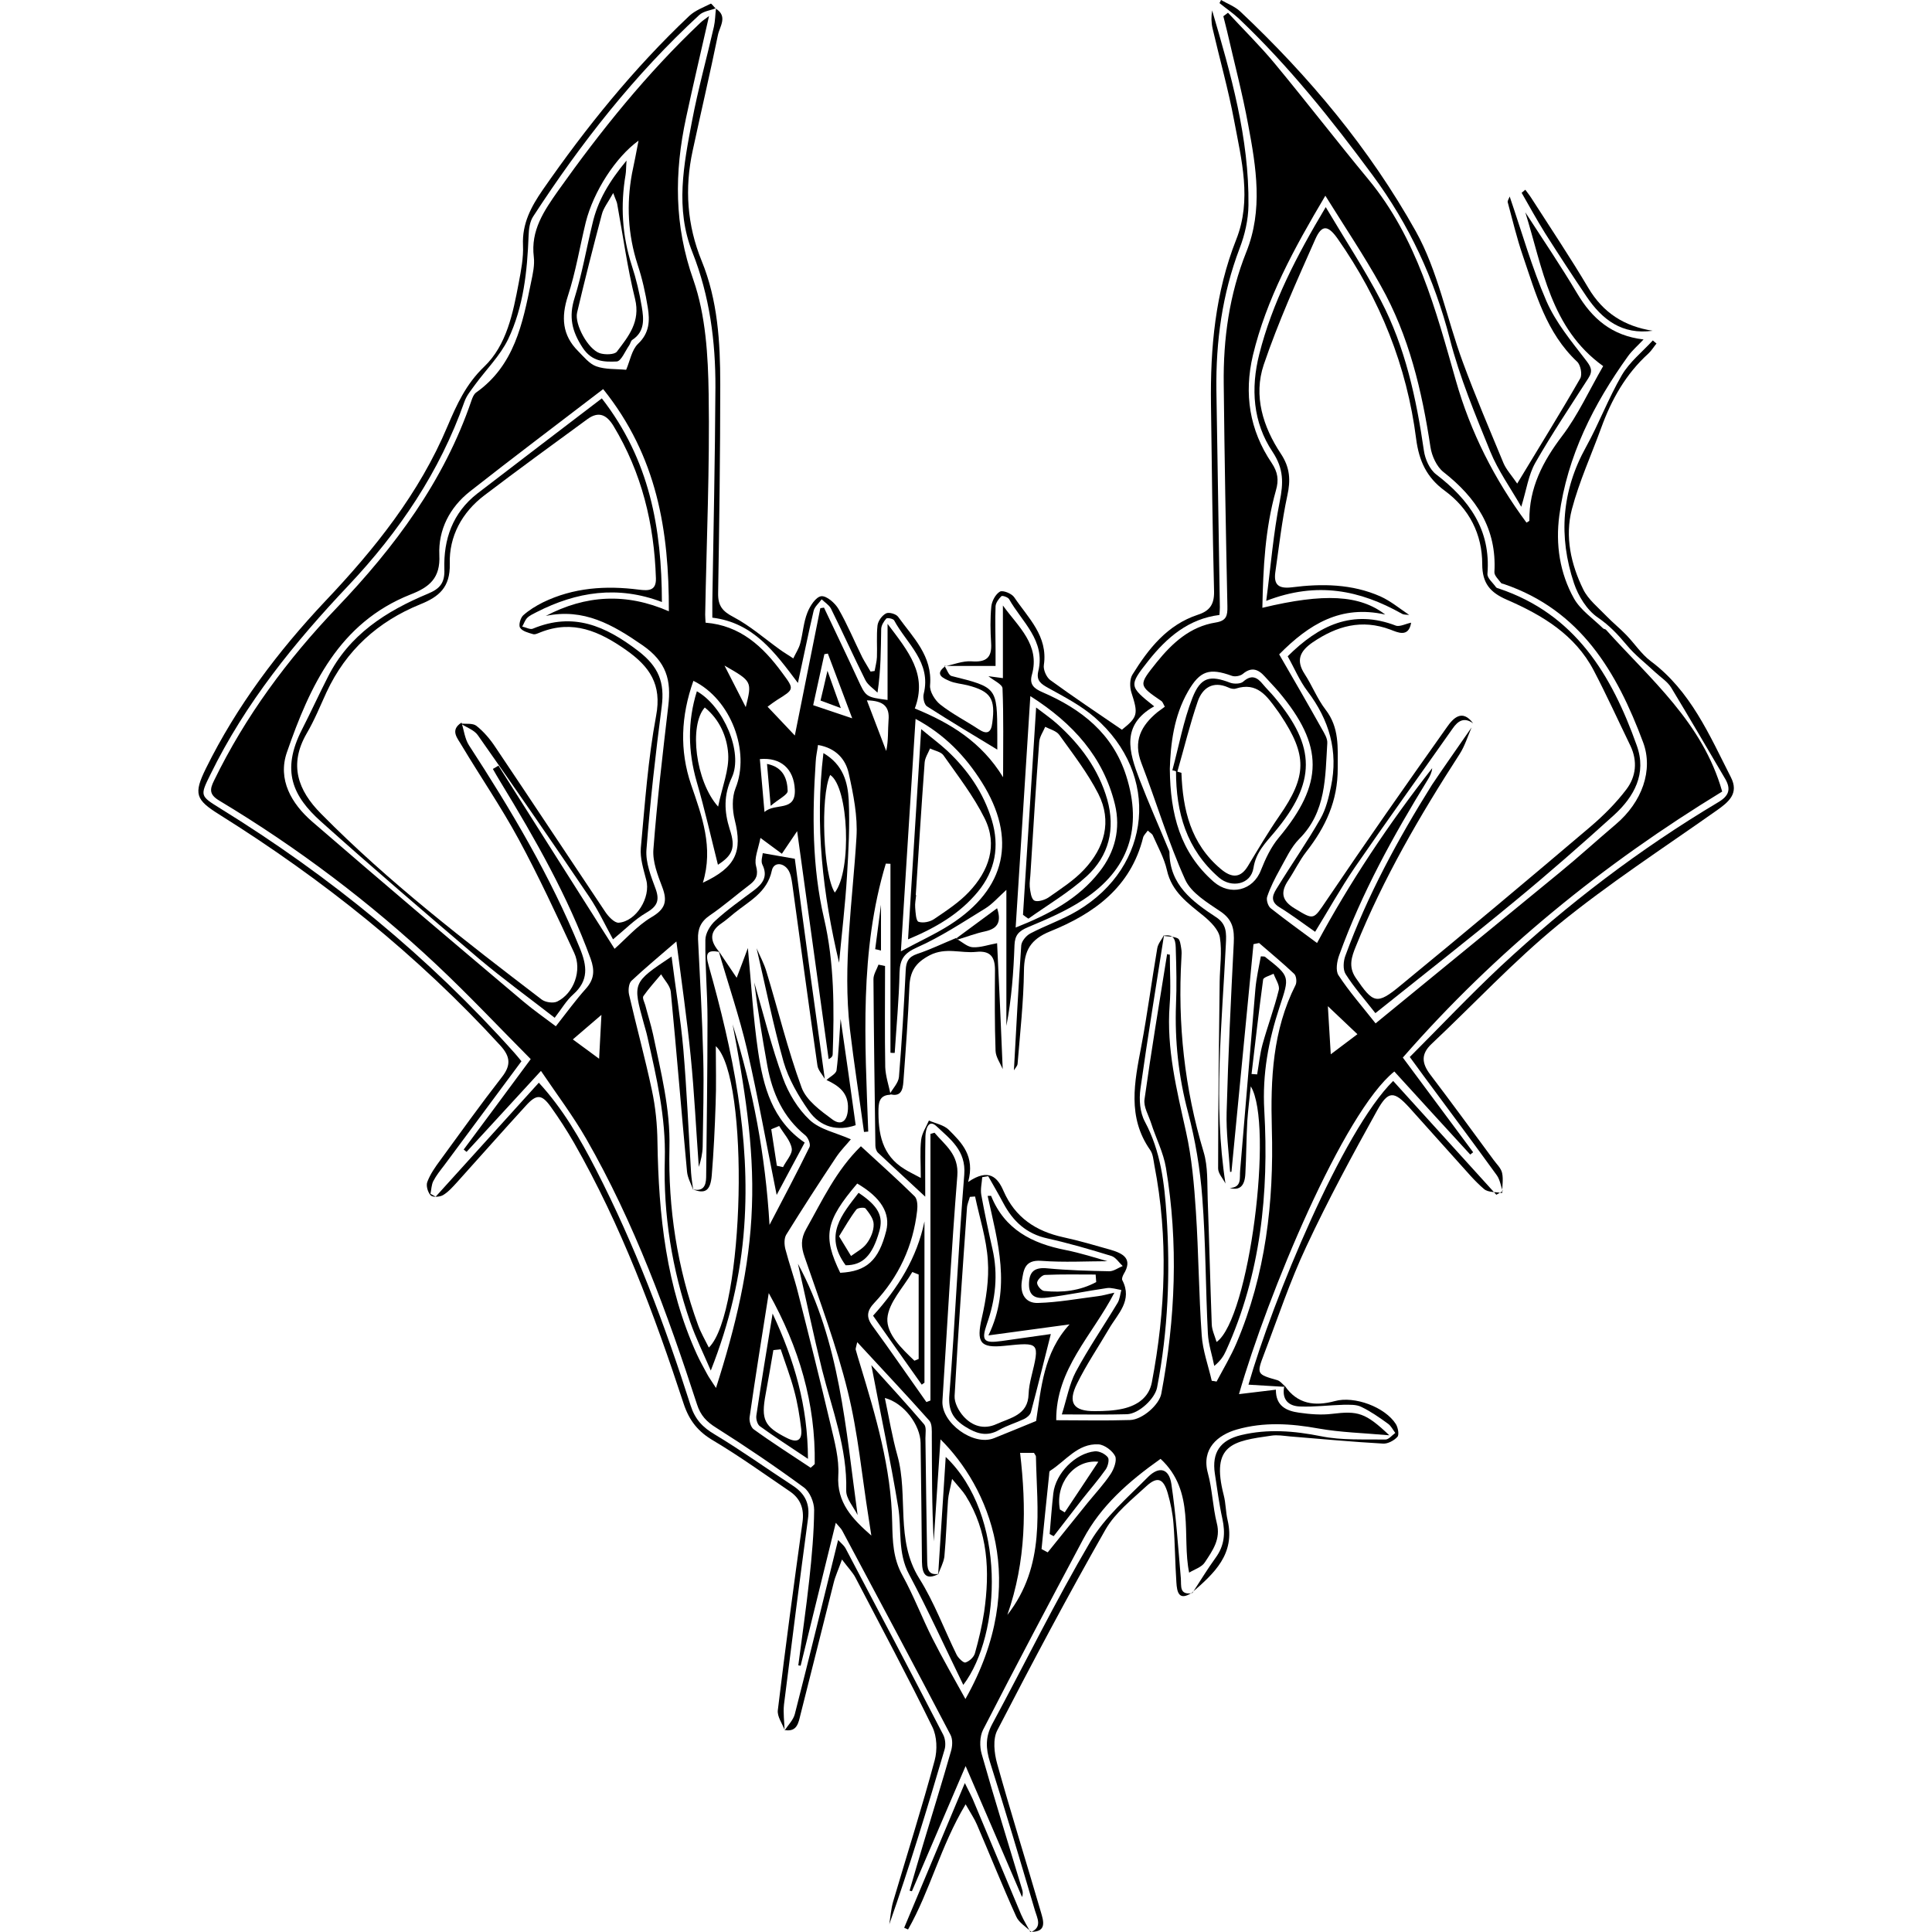 <?xml version="1.0" encoding="utf-8"?>
<!-- Generator: Adobe Illustrator 21.0.0, SVG Export Plug-In . SVG Version: 6.00 Build 0)  -->
<svg version="1.1" id="Layer_2" xmlns="http://www.w3.org/2000/svg" xmlns:xlink="http://www.w3.org/1999/xlink" x="0px" y="0px"
	 viewBox="0 0 1000 1000" style="enable-background:new 0 0 1000 1000;" xml:space="preserve">
<path d="M605.5,494.1c0,8.7,0.6,17.5-0.1,26.2c-1.7,22.5,3.7,43.9,8.5,65.6c3,13.5,4.2,27.5,5.1,41.3c1.4,21.3,1.5,42.7,3,63.9
	c0.5,7.9,3.4,15.7,5.2,23.6c0.8,0.1,1.7,0.2,2.5,0.4c3.5-6.6,7.4-13.1,10.3-19.9c15.1-35.5,19.4-72.9,18.3-111
	c-0.7-25.8,0.4-50.9,12.3-74.4c0.7-1.5,0.4-4.6-0.7-5.7c-5.9-5.6-12.1-10.7-18.2-16c-1,0.2-1.9,0.4-2.9,0.6
	c-3.8,39.3-7.6,78.6-11.4,117.8c-0.2,0-0.5,0.1-0.7,0.1c-0.7-10.3-2.1-20.6-1.8-30.9c0.8-29.3,2.2-58.5,3.7-87.7
	c0.3-6.7-0.4-11.8-6.7-16.1c-6.9-4.7-15.4-9.7-18.5-16.7c-8.8-19.5-14.9-40.2-22.6-60.2c-4.4-11.4-0.2-19.4,8.3-26.4
	c1.3-1,2.6-1.9,3.8-2.8c-0.9-1.6-1.1-2.5-1.7-2.9c-12.1-8.3-12-8.2-2.5-20.1c8.1-10,17.3-18.5,30.6-20.6c5.5-0.9,6.1-3.5,6-8.4
	c-0.8-38.3-1.5-76.6-1.9-115c-0.3-23.5,2.9-46.4,11.7-68.4c8.7-21.7,5.1-43.8,1-65.6c-3-16.4-7.3-32.6-11-48.8
	c-0.6-2.5-1.3-5.1-1.9-7.6c0.8-0.6,1.6-1.2,2.4-1.8c8.1,8.8,16.7,17.2,24.3,26.4c16.4,19.8,32.1,40.2,48.5,60
	c25,30.3,34.7,67.2,45.1,103.8c7.6,26.8,20,51.3,36.6,73.7c0.8-0.5,1.5-0.8,1.5-1c-0.2-16.9,6.9-30.6,17-43.9
	c8.2-10.8,13.9-23.5,21.2-36.1c-27.3-19.6-31.3-50.8-40.3-79.6c9,13.9,18.3,27.6,26.8,41.9c7.7,13,17.9,22,34.4,23.9
	c-3,3.2-5.9,5.7-8,8.6c-17.9,24.9-31.5,51.8-35.6,82.5c-2,14.9,0.2,29.8,7.6,43c3.4,6,9.9,10.4,15,15.4c0.4,0.4,1.1,0.4,1.5,0.7
	c23,25.6,50.1,48.1,60.2,83.8c-61.3,37.4-117,82.4-165.3,137.7c12.2,16.4,24.3,32.7,36.4,49c-0.5,0.4-1,0.8-1.5,1.2
	c-13.1-14.3-26.3-28.7-39.3-43c-26.3,21.1-65.6,115.4-80.4,167c6.5-0.8,12.5-1.5,19.1-2.3c-0.1,8.5,5.5,11,12,11.9
	c5.6,0.8,11.5,1.3,17.1,0.6c13.3-1.6,17.2-0.7,29.6,11.1c-13.7-1.2-25.3-1.5-36.6-3.5c-14.3-2.6-28.3-3.5-42.3,0.5
	c-9.8,2.8-18.5,9.9-15,22.6c2.3,8.4,2.5,17.4,4.6,25.8c2.2,8.4-2.2,14.3-6.2,20.4c-1.6,2.5-5.4,3.6-8.1,5.3
	c-3.9-18.7,3.4-42.1-14.8-58.9c-16.8,11.9-30.9,24.4-40,41.5c-17.5,32.8-34.9,65.7-51.9,98.8c-1.7,3.4-1.8,8.6-0.7,12.4
	c6.6,23.4,13.9,46.7,20.9,70c0.4,1.2,0.6,2.5,0,4.1c-9.4-22-18.9-43.9-29.2-67.8c-9.8,22.9-18.8,43.9-27.8,64.8
	c-0.4-0.1-0.8-0.2-1.2-0.3c2.4-8.3,4.8-16.6,7.3-24.9c4.7-15.7,9.6-31.4,14.1-47.2c0.8-2.6,1-6.2-0.2-8.5
	c-18.5-35.4-37.3-70.6-56.1-105.8c-0.6-1.1-1.6-2-3.3-4c-6.3,25.4-12.2,49.7-18.2,74c-0.4-0.1-0.8-0.2-1.2-0.2
	c1.9-14.8,4.1-29.7,5.7-44.5c1.3-12,2.4-24,2.5-36c0-3.9-2.2-9.3-5.3-11.6c-14.7-10.8-29.9-21.1-45.4-30.9c-5-3.1-8.1-6.4-9.9-12
	c-15.4-47.4-32.5-94.2-57.4-137.6c-6.8-11.8-15-22.7-23.4-35.1c-13.7,14.9-26.1,28.4-38.5,41.9c-0.5-0.4-1-0.8-1.5-1.2
	c11.3-15.2,22.6-30.4,34.7-46.8c-16.3-16.4-32-33.1-48.7-48.8c-34.4-32.3-72-60.7-112.5-85c-5.2-3.1-5-5.8-2.7-10.4
	c16.2-33.3,38-62.7,63.5-89.4c30-31.4,55.5-65.6,69.7-107.2c0.5-1.5,1.2-3.3,2.4-4.2c19.8-14,24.1-35.6,28.5-57.2
	c0.9-4.3,1.9-8.8,1.4-13c-1.7-13.8,5.3-23.9,12.6-34.3c22.1-31.1,45.9-60.7,73.7-87c1.1-1.1,2.5-1.9,4.4-3.4
	c-4.1,18.1-8.2,35.4-11.9,52.7c-6.1,28.3-6.2,55.7,3.8,83.9c6.4,18.4,7.6,39.2,7.9,59c0.6,38-1.1,76.1-1.8,114.2
	c0,1.1,0.1,2.1,0.2,4.2c17.9,1.4,29.7,12.3,39.7,26c6.3,8.5,6.3,8.4-2.7,14c-1.6,1-3,2.1-4.9,3.5c4.6,4.8,8.8,9.3,14.1,14.9
	c4.6-22.8,8.9-44.3,13.2-65.9c0.6-0.1,1.2-0.2,1.9-0.3c5.8,12.3,11.7,24.5,17.4,36.9c4.3,9.3,4.1,9.4,15.5,10.9
	c0-12.4,0-24.8,0-39.4c10.7,14.2,20.8,26.1,14.1,43.8c18.5,7.6,34.5,17.3,45.7,35.6c0-16.5,0.3-31.3-0.3-46
	c-0.1-2.1-4.6-4.1-7.3-6.3c2.2,0.3,4.5,0.6,7.5,1c0-12.8,0-25.2,0-37.6c7.9,11,19.4,20.3,15,35.9c-1.4,5,1.1,7.1,5.5,9
	c20.1,8.7,36.3,21.3,43.3,43.2c8.6,27,1.4,48.7-22.2,64.2c-8.8,5.8-18.8,10.1-28.6,14.2c-4.8,2-6.8,4.1-7,9.3
	c-0.5,13.9-1.5,27.8-4.2,41.8c0-23.2,0-46.4,0-70.4c-4.2,3.8-7.2,7.3-10.9,9.6c-11.6,7.1-23,14.7-35.4,20.2c-6.7,3-8.8,6.1-9,13
	c-0.3,13.9-1.6,27.7-2.5,41.6c-0.7,0-1.5,0-2.2-0.1c0-32.6,0-65.2,0-97.8c-0.8,0-1.6-0.1-2.4-0.1c-13.7,45.4-10.8,92.1-9.1,138.7
	c-0.7,0.1-1.5,0.1-2.2,0.2c-2.4-17.8-5.2-35.5-7.3-53.3c-3.8-33.2,1.4-66.1,3.4-99.2c0.7-10.9-1.6-22.3-4-33.1
	c-1.6-7.3-6.6-13.1-15.9-14.7c-0.4,3.1-1.1,5.9-1.2,8.8c-1.8,27.1-1.9,54.2,4.3,80.9c5.4,23.2,5.3,46.7,4.5,70.3
	c0,0.9-0.4,1.8-2.1,2.6c-5.4-38.8-10.7-77.6-16.3-118c-3,4.5-5.3,7.9-7.9,11.7c-3.4-2.5-6.2-4.6-11.1-8.2
	c-1.1,5.7-3.3,10.5-2.3,14.4c1.3,4.7,0.2,7.1-3.1,9.7c-7,5.3-13.6,11.1-20.8,16c-4.7,3.2-6.3,7-6.1,12.3c1,20.5,2.2,41,2.7,61.5
	c0.4,15.3-0.1,30.7-0.3,46c-0.1,3.5-0.9,7-2,10.4c-1.4-19.1-2.3-38.3-4.2-57.3c-1.9-19.2-4.7-38.4-7.4-59.4
	c-9,7.8-16.4,13.9-23.3,20.4c-1.4,1.4-1.7,4.9-1.2,7.1c3.8,16.5,8.3,32.9,11.8,49.4c1.9,8.8,2.8,18,2.9,27
	c0.6,37.8,4.5,74.9,20.4,109.8c1.6,3.5,3.5,6.8,5.3,10.2c1,1.9,2.3,3.6,4.6,7.2c10.1-31.6,17.5-62,18.6-93.8
	c1.2-31.9-4.1-63.2-10-94.4c10.5,33.5,17,67.8,19.1,103.8c7.3-14,14.2-27,20.7-40.3c0.7-1.4-0.7-4.8-2.1-6
	c-11.5-9.3-17.1-21.8-19.7-35.9c-2.6-14.4-5-28.9-6.8-43.3c4.8,16.5,8.9,33.2,14.8,49.4c2.9,8,7.8,16.1,13.9,21.8
	c5.3,5,13.7,6.6,21.3,10c-1.9,2.4-5.2,5.6-7.7,9.4c-8.8,13.2-17.4,26.5-25.7,39.9c-1.2,1.9-1.1,5.1-0.5,7.5c2,7.7,4.7,15.1,6.6,22.8
	c5.8,22.8,11.5,45.6,16.9,68.5c2,8.5,4.4,17.3,3.9,25.8c-0.9,14.2,7.3,22.6,17.1,31.2c-0.5-3-0.9-6-1.4-9.1
	c-3.5-21.9-5.5-44.1-10.8-65.5c-5.8-23.6-14.4-46.5-22.3-69.5c-1.9-5.4-2.1-9.5,0.8-14.6c8.3-14.7,15.4-30.2,28.3-42.8
	c9.5,8.8,18.9,17.1,27.8,25.9c1.5,1.5,1.6,5,1.3,7.5c-2.1,18.3-9.5,34.2-22.1,47.6c-3.9,4.1-4.4,7.4-1,12
	c9.5,13,18.6,26.3,27.9,39.4c0.7-0.3,1.4-0.5,2.1-0.8c0-46,0-92,0-138c0.7-0.2,1.4-0.4,2.1-0.6c5.5,6.5,12.7,11.2,11.8,22.4
	c-3.1,38.8-5.2,77.6-7.7,116.4c-0.7,11.3,16,23.6,26.7,19.3c7.1-2.8,14.1-5.8,21.8-8.9c2.6-16.9,3.8-35.3,17.3-50
	c-13.4,1.8-26.8,3.6-42,5.7c12-24.7,4.8-48.4-0.4-72.2c1,0,1.8-0.1,1.8,0c7,17.4,21.2,24.6,38.5,28c8,1.6,15.7,4.1,21.7,5.8
	c-10.4,0-22.4,0.7-34.3-0.2c-8.7-0.6-9.1,4.9-10,10.5c-1,6.6,1.9,11.6,8.5,11.3c10.3-0.3,20.6-2.2,30.9-3.5c2.6-0.3,5.1-1.1,8.5-1.8
	c-11.4,22.1-30.3,39.5-30.1,66c12.6,0,25.4,0.3,38.2-0.1c6.5-0.2,15.2-8,16.2-13.7c7.3-38.8,8.9-77.8,2.4-116.8
	c-1.3-7.9-5.2-15.4-7.7-23.2c-1.3-4.1-4-8.4-3.4-12.3c3.5-25.1,7.7-50.2,11.7-75.2C604.7,494.1,605.1,494.1,605.5,494.1z M686,101.3
	c-16.4,27.6-30.5,53.5-37.5,82.6c-4.7,19.9-1.8,38.7,9.7,55.7c3.2,4.8,3.8,8.8,2.2,14.3c-5.6,19.8-6.6,40.1-7,60.7
	c32-7.7,50.4-6.7,63.6,3.5c-23-5.2-39.5,5-54.9,20.6c7.5,13,14.9,25.7,22.1,38.6c1.3,2.3,3,5,2.8,7.4c-1.1,17.5-0.5,35.5-14.5,49.5
	c-4.3,4.3-7,10.4-10.1,15.9c-2.5,4.5-4.9,9.2-6.5,14c-0.6,1.6,0.4,4.9,1.8,6c7.7,6.1,15.8,11.9,24,18c16.9-31.4,37.1-61.7,59.6-90.5
	c-0.2,2.3-1.2,4.2-2.3,6c-17.8,28.9-34.2,58.6-45.8,90.7c-1.2,3.2-2,8.1-0.4,10.5c5.5,8.4,12.1,15.9,19.2,24.9
	c32.1-26.3,63.7-52.1,95.2-78c9.9-8.1,19.3-16.7,29.1-25c13.7-11.6,19.5-28.1,14.2-42.4c-13.6-36.5-32.4-68.5-72.1-82
	c-0.5-0.2-1.2-0.2-1.5-0.6c-1.3-1.8-3.5-3.8-3.4-5.6c1.3-22.5-9.4-38.5-26.4-51.8c-3.5-2.8-6-8.3-6.7-12.9
	c-4.4-29.1-11.1-57.6-25.7-83.5C706.1,132.4,696.2,117.7,686,101.3z M312.2,201.4c-23.6,18.1-46.5,35.3-69,53
	c-10.4,8.2-16.4,19.8-15.8,32.9c0.6,11.9-5.1,16.6-14.9,20.4c-37.1,14.7-52.1,47.4-64,81.7c-4.9,14.1,2.4,26.6,13,35.8
	c36.2,31.3,72.7,62.2,109.3,93.1c5.3,4.5,11.1,8.5,16.9,12.9c5.6-7.1,10.2-13.5,15.5-19.4c4.4-4.9,4.7-9.5,2.5-15.6
	c-11.8-32.3-28.7-62-46.5-91.2c-1.4-2.3-2.8-4.7-4.1-7c1-0.6,2-1.1,2.9-1.7c20.1,31.8,40.3,63.6,60.1,94.8
	c5.5-4.8,11.5-11.8,19-16.3c7.2-4.2,8.5-8.2,5.7-15.6c-2.4-6.3-5.1-13.2-4.6-19.6c1.9-24.8,4.8-49.5,7.7-74.2
	c1.6-13.3-0.9-22.8-13.3-31.4c-15.6-10.8-30.5-19.3-50.1-15.2c20.6-10.8,41.5-12.1,63.7-2.4C346.3,274.8,340.2,236.3,312.2,201.4z
	 M443.7,694.7c-0.6,2.7-0.9,3.3-0.8,3.8c0.7,2.6,1.5,5.2,2.3,7.8c8.1,26.7,16.1,53.5,16.6,81.8c0.2,9.5,0.4,18.5,5.3,27.3
	c5.8,10.5,10.1,21.9,15.5,32.6c5.3,10.5,11.2,20.7,17.1,31.4c34.2-60.6,11.6-110.2-12.9-134.4c-1.2,17.9-2.4,35.4-3.5,52.8
	c-1-18.2-0.9-36.5-1-54.7c0-2.6,0.2-6.1-1.3-7.8C469,721.8,456.7,708.8,443.7,694.7z M605.5,397.9c0.2,23.7,5.4,43.3,22.7,58.5
	c8.5,7.4,20.4,4.7,24.5-6.1c2.3-5.8,5.1-11.8,9.1-16.6c23.4-28,23.6-47.7,0-75.7c-2.3-2.7-4.8-5.2-7.2-7.9c-3.4-3.8-6.9-5-11.3-1.3
	c-1.3,1.1-4.1,1.6-5.7,1c-11.6-4.2-16.5-2.7-22.7,8.1C607.5,370.8,605.9,385.2,605.5,397.9z M466.3,492.4c9.8-5.3,18-9,25.5-13.8
	c29-18.6,34.7-44.6,16.4-73.7c-8.5-13.5-19.2-24.7-34.3-32.8C471.3,412.3,468.9,451.2,466.3,492.4z M533.3,360.3
	c-2.6,40.7-5,79.6-7.6,119.8c17.4-6.9,32.4-14.8,43.4-28.9c8.1-10.3,11-22.3,8-34.8C571.1,391.9,555.6,374.5,533.3,360.3z
	 M330.5,72.8c-11.8,8.5-23.3,26.3-27.3,42.2c-3.1,12.7-5.2,25.8-9.3,38.3c-3.5,10.9-2.9,20.2,5.3,28.4c2.9,2.9,5.8,6.6,9.4,7.9
	c4.7,1.7,10.2,1.3,15.5,1.8c2-4.7,2.9-10.3,6.1-13.4c6-5.6,6.2-12.1,5.1-18.8c-1.2-7.5-2.9-15.1-5.3-22.3c-5-15.5-5.8-31.1-2.9-47
	C328.3,84.2,329.4,78.7,330.5,72.8z M358.9,352.4c-6.5,18.3-7.2,36-1.2,53.7c5.6,16.3,11.7,32.5,6.1,50.8
	c17.1-8,20.6-16.1,16.5-32.5c-1.3-5.2-1.5-11.6,0.4-16.4C388.4,389,378.4,361.9,358.9,352.4z M419.6,759.7c0.7-0.6,1.4-1.2,2.1-1.9
	c0.5-31.4-8.1-60.4-23.8-88.5c-3.5,22.2-6.9,43.1-9.9,64.2c-0.3,2,0.6,5.2,2.1,6.3C399.6,746.7,409.7,753.1,419.6,759.7z
	 M521.4,835.9c20-25.7,15.3-54.2,14.8-82c0-0.5-0.5-0.9-1-1.9c-2,0-4.3,0-7.2,0C531.3,780.3,531.2,807.9,521.4,835.9z M539.1,801.8
	c1.1,0.6,2.1,1.1,3.2,1.7c6.9-8.6,13.8-17.1,20.7-25.7c4-4.9,8.4-9.6,11.9-14.9c1.7-2.6,3.3-7,2.3-9.2c-1.4-2.8-5.5-5.9-8.6-6.1
	c-10.8-0.6-17,8.6-25.1,13.7c-0.5,0.3-0.4,1.5-0.5,2.3C541.6,776.4,540.4,789.1,539.1,801.8z M443.7,612.6
	c-16.5,19.4-18,27.3-8.8,46.2c13.7-0.7,19.9-6.4,23.8-21.7C461,628,456,619.8,443.7,612.6z M441.1,371.8c-4.7-12.4-8.6-23-12.6-33.5
	c-0.6,0.1-1.2,0.2-1.8,0.3c-1.9,8.8-3.9,17.5-5.8,26.4C427.7,367.3,433.5,369.2,441.1,371.8z M393.3,392.9c0.8,9,1.5,17.3,2.4,27.4
	c5.5-5,16.2,0.2,15.7-11.6C410.9,397.9,404.1,391.9,393.3,392.9z M296.5,538c4.1,3,8.1,6,13.6,10c0.5-8.8,0.8-15.9,1.2-22.7
	C306.3,529.6,301.6,533.6,296.5,538z M688.8,545.7c5.3-4,9.2-6.9,13.8-10.4c-5.1-4.8-9.4-8.9-15.3-14.5
	C687.9,530.3,688.3,537.3,688.8,545.7z M448.7,362.5c3.6,9.4,6.8,17.8,10,26.2c1.2-5.5,0.8-10.7,1.2-15.8
	C460.6,365.4,457,362.7,448.7,362.5z M375,344.5c3.5,6.8,7,13.6,11,21.5C389.3,352.7,389.3,352.7,375,344.5z"/>
<path d="M370.5,4.3c-2.9,1.1-6.5,1.5-8.6,3.5C328.5,38.6,300.7,74,276,112c-1.8,2.7-2.3,6.6-2.4,10c-0.7,18.4-2.6,36.8-10.6,53.6
	c-4.2,8.6-11.4,15.7-17.1,23.5c-2,2.8-4.4,5.6-5.5,8.8c-12.8,36.3-33.8,67.3-60,95.1c-28,29.6-53.4,60.9-71.4,97.7
	c-5.6,11.3-5.5,11.2,5.1,17.8c56.7,35,107.8,76.8,152.2,126.5c1.1,1.2,2.1,2.5,3.6,4.3c-13.3,18-26.7,35.9-40,53.9
	c-2,2.6-4.1,5.2-5.6,8.1c-1,1.9-1,4.4-1.5,6.6c0.9,0.5,1.8,1,2.7,1.5c17.6-19.5,35.2-38.9,53.4-59c12.6,13.7,21.4,29.1,29.5,44.8
	c20.2,39.3,35.7,80.4,49.1,122.4c2.3,7.1,6.2,11.2,12.5,14.9c13.8,8.3,26.9,17.7,40.4,26.5c6.4,4.2,8.9,9.5,7.8,17.2
	c-4.3,32-8.4,63.9-12.4,96c-0.5,4.5,0.2,9.1,0.3,13.6l0.1-0.2c-1.3-3.5-4-7.1-3.6-10.4c3.9-32.5,8.3-65,12.8-97.5
	c0.9-6.8-1.1-12-6.5-15.7c-13.1-8.9-26-18.2-39.6-26.3c-7.9-4.6-12.5-10.3-15.4-19c-15.3-46.6-32.4-92.5-56.8-135.2
	c-3.7-6.4-7.7-12.6-12-18.6c-4.7-6.6-7.4-6.7-12.9-0.6c-12,13.1-23.8,26.5-35.7,39.7c-2.2,2.4-4.5,5-7.2,6.6c-1.7,1-5.4,1.2-6.4,0.1
	c-1.5-1.6-2.5-5.1-1.7-7c1.5-4,4.1-7.7,6.7-11.2c10.5-14.4,20.9-28.9,31.8-42.9c4.9-6.2,4.5-10.7-0.7-16.4
	c-42.8-46.8-91.8-86-145.5-119.6c-12.3-7.7-13.4-10.7-6.9-23.9c15.9-32.2,37.3-60.6,61.8-86.6c25.6-27,48.6-55.7,63.2-90.4
	c4.8-11.3,9.6-21.9,19-30.9c11.7-11.2,14.9-27.7,17.9-43.4c1.2-6.4,2.5-13,2.2-19.5c-0.5-11.2,4.2-19.9,10.2-28.6
	C303.3,66,328,35.4,356.8,8.2c3-2.8,7.3-4.4,11.1-6.3c0.3-0.2,1.6,1.6,2.4,2.4C370.3,4.4,370.5,4.3,370.5,4.3z"/>
<path d="M461,566.6c-4.7,0.2-6.2,2.5-6.3,7.4c-0.2,12.6,1.7,24,13.6,31.2c1.9,1.2,4,2.2,8.3,4.5c0-8-0.5-14,0.2-19.8
	c0.4-3.4,2.6-6.6,4-9.9c3.5,1.5,7.8,2.3,10.3,4.8c6.7,6.7,13.7,13.6,10,27c10.8-7.4,15.3-2.3,18.3,4.6c6,13.8,16.8,20.9,31,24
	c8.3,1.8,16.4,4.2,24.5,6.5c6.4,1.9,11.6,4.6,6.7,12.6c-0.5,0.9-1.1,2.4-0.7,3.1c5.5,10.6-2.4,17.4-6.9,25.2
	c-5.5,9.4-11.7,18.5-16.5,28.3c-5,10-1.9,14.4,9.2,14.3c4.9,0,9.9-0.2,14.7-1.3c7.3-1.7,13.3-5.8,14.8-13.6
	c7.1-37.4,8.6-74.8,1.3-112.4c-0.5-2.7-0.7-5.8-2.2-7.9c-11.9-17-8.1-35.1-4.6-53.5c3.2-16.9,5.4-33.9,8.3-50.9
	c0.4-2.4,2.3-4.5,3.5-6.8c-4.1,26.5-8.5,52.9-12.2,79.5c-0.8,5.6-0.3,12.3,2.3,17.1c8.2,15.3,10.1,31.8,11.2,48.4
	c2,29.9,0.8,59.7-4.9,89.2c-1.1,5.7-9.4,13.6-15.6,13.8c-10.6,0.3-21.2,0.1-33.7,0.1c2.6-8.3,3.9-15.7,7.2-22
	c6.6-12.3,14.5-23.8,21.7-35.8c1.1-1.9,1.3-4.4,1.9-6.6c-2.5-0.4-5.1-1.3-7.4-1c-10.3,1.5-20.4,3.6-30.7,4.9
	c-4.5,0.6-9.7,0.5-9.7-6.7c0-6.7,2.8-9.1,9.6-8.4c10.6,1,21.3,1.3,32,1.5c2.3,0,4.6-1.8,6.9-2.7c-1.9-1.8-3.6-4.5-5.8-5.2
	c-11-3.4-22-6.6-33.2-9.1c-10.9-2.4-17.8-8.9-22.8-18.3c-2.5-4.7-5.2-9.3-7.8-13.9c-1,0.2-2.1,0.3-3.1,0.5c-0.2,3-1,6.2-0.5,9.1
	c1.7,9.4,3.7,18.8,5.8,28.1c3,13.2,1.6,26.1-2.9,38.8c-3,8.7-1.6,10.1,7.7,8.8c8.9-1.3,17.8-2.5,25.4-3.6
	c-3.4,13.4-6.7,26.9-10.3,40.4c-0.4,1.5-2.1,2.9-3.6,3.6c-4.2,2-8.8,3.3-12.8,5.6c-6.4,3.7-11.7,2-17.5-1.6c-6.4-4-9-8.5-8.3-16.6
	c3-37.9,4.6-76,7.7-113.9c1-12.5-7.3-18.4-14.3-25c-4.2-4-5.7,1.4-5.8,5.1c-0.2,9.8-0.1,19.5-0.1,31.3c-9.1-8.5-16.9-15.6-24.5-22.8
	c-0.8-0.8-1.3-2.4-1.3-3.6c-0.4-28.7-0.8-57.5-1-86.2c0-2.5,1.7-5,2.6-7.5c1.1,0.2,2.3,0.5,3.4,0.7c0,17.5-0.2,34.9,0.1,52.4
	C458.4,557.1,460,561.8,461,566.6z M504.7,619.3c-0.9,0.1-1.8,0.1-2.7,0.2c-0.5,1.9-1.4,3.8-1.5,5.7c-2.3,32.4-4.6,64.8-6.4,97.3
	c-0.2,3.5,2.1,7.8,4.6,10.6c4.5,5,10.5,7,17.1,4c7.2-3.3,16.3-4.6,16.6-15.5c0.1-3,0.7-6,1.4-8.9c4.4-18,4.4-18-13.9-16.1
	c-12.7,1.3-14.6-1.8-11.7-14.5c2.2-9.7,3.8-19.9,3.1-29.7C510.6,641.2,507,630.3,504.7,619.3z M567.4,663.6
	c-0.1-1.3-0.2-2.6-0.3-3.9c-8.8,0-17.5-0.2-26.3,0.2c-1.5,0.1-3.9,2.6-4,4c-0.1,1.5,2.2,4.2,3.7,4.3
	C549.9,669.2,559,668.1,567.4,663.6z"/>
<path d="M634.3,612.6c-1.3-2.6-3.8-5.2-3.8-7.8c0-32.2,0.4-64.4,0.8-96.7c0.1-7.7,1.3-15.5,0.1-22.9c-0.7-4.1-4.9-8.2-8.4-11.1
	c-8.1-6.6-16.5-12.4-19-23.7c-1.4-6.2-4.7-12.1-7.3-18c-0.4-0.9-1.5-1.4-2.6-2.5c-1,1.4-2.1,2.4-2.4,3.5
	c-6.4,25.8-25.4,39.5-48.2,48.7c-10.1,4.1-13.4,9.9-13.5,20.3c-0.2,16.1-2,32.2-3.3,48.2c-0.1,1.2-1.2,2.2-1.9,3.4
	c1.2-21.6,2.3-43.2,3.8-64.7c0.2-2.2,2.6-5.1,4.8-6.2c8-4.2,16.6-7.1,24.3-11.7c38.6-23,43-70.4,9-100c-7.1-6.2-15.8-10.7-24.1-15.3
	c-3.8-2.1-6.3-3.8-5.2-8.6c3.9-16-8.5-25.6-15.1-37.4c-0.6-1-3.5-2-4-1.5c-1.4,1.4-2.9,3.4-3,5.2c-0.3,7.4,0,14.8,0,22.2
	c0,3.2,0,6.4,0,8.7c-9.3,0-18,0-26.6,0l0.2,0.2c4.6-0.9,9.4-2.9,13.9-2.6c7.7,0.6,10.7-1.9,10.2-9.5c-0.4-6.3-0.5-12.6,0.1-18.9
	c0.3-2.8,2.2-6.4,4.5-7.7c1.5-0.8,6.1,1,7.4,3c7.2,10.7,17.5,20,15.3,35c-0.4,2.4,1.3,6.3,3.3,7.8c12.1,8.8,24.5,17.1,37.1,25.7
	c8.3-6.6,8.5-8.2,4.9-19.3c-0.9-2.8-0.9-7,0.6-9.3c8.3-13.4,18-25.7,33.8-30.9c6.2-2,8.5-5.4,8.4-12c-0.8-32.3-1.2-64.6-1.6-96.9
	c-0.4-29.2,2.2-57.9,13.1-85.4c8.1-20.5,2.7-41.1-1.1-61.4c-3-16.1-7.5-31.9-11.2-47.9c-0.7-3-0.7-6.1-0.2-9.2
	c9.7,33,19.2,66.1,18.8,100.9c-0.1,7.5-1.9,15.3-4.6,22.3c-9,23.7-12.3,48.1-12,73.2c0.6,37.5,1.2,75,1.8,112.5c0,1.1-0.1,2.1-0.2,4
	c-16,2-27.2,11.6-36.8,23.7c-10.1,12.8-10.1,13.2,3,23.6c-17.3,9.7-13,23.7-7.6,37.8c4.7,12.2,10,24.1,15,36.2
	c0.2,0.5,0.5,1,0.5,1.5c0.1,16.9,11.8,25.5,24.1,33.6c5.6,3.6,5.4,8.3,5.1,14.1C632.5,530.1,627.9,571.3,634.3,612.6z"/>
<path d="M664.5,717.8c-6.1-0.4-12.3-0.7-18.3-1.1c12.5-43.7,48.7-131.4,74.9-157.2c17.8,19.6,35.6,39.3,53.4,58.9
	c1.1-0.6,2.2-1.3,3.3-1.9c-1-2.7-1.4-5.8-3-8.1c-12.5-17.3-25.3-34.4-38-51.6c-2.1-2.8-4.1-5.7-7.1-9.7c15.8-15.8,31-31.9,47.1-47
	c34.6-32.2,72-60.7,112.6-84.9c5.4-3.2,6.7-6.6,3.6-12c-9.3-15.8-18.5-31.6-28-47.3c-1.9-3.1-5.4-5.3-8.2-7.9
	c-5-4.7-10.5-8.9-14.8-14.1c-4.5-5.4-9-10.2-15-14.3c-5.6-3.8-10.1-11.1-12.3-17.7c-8.1-24.2-6.4-47.8,6.2-70.5
	c6.7-12.1,11.6-25.3,18.6-37.3c4-6.8,10.6-12,16-17.9c0.6,0.5,1.2,1.1,1.9,1.6c-1.4,1.7-2.6,3.7-4.2,5.2
	c-11.7,10.6-19.1,23.8-24.4,38.4c-5.1,14-11.4,27.8-15.2,42.2c-3.7,14.1-0.5,28.5,5.9,41.5c2.6,5.3,7.9,9.5,12.1,13.9
	c3.2,3.3,6.8,6.2,10,9.5c4.4,4.5,7.9,10,12.8,13.7c20.7,15.4,30.4,38.3,41.5,60.1c4.3,8.4-1.1,12.8-7.5,17.3
	c-27.5,19.4-55.8,37.8-81.8,59c-23.2,19-43.8,41.2-65.7,61.8c-5.5,5.2-5,10-0.6,15.8c11.1,14.6,21.9,29.4,32.8,44.2
	c1.6,2.2,3.9,4.3,4.4,6.8c0.7,3.3,0,6.9,0,10.3c-3.1-0.6-7.1-0.2-9.3-2c-5-4.2-9.2-9.4-13.6-14.2c-8.4-9.3-16.8-18.8-25.2-28.1
	c-7.8-8.5-10.8-8.8-16.5,1.4c-12.9,23.2-25.5,46.5-36.7,70.5c-8.5,18-14.8,37.1-21.9,55.7c-4,10.5-3.8,10.5,6.9,13.6
	c1.4,0.4,2.5,1.9,3.7,2.9L664.5,717.8z"/>
<path d="M426.9,558.4c-1.3-2.3-3.5-4.5-3.8-6.9c-4.5-31.2-8.7-62.5-13-93.8c-0.4-2.6-0.8-5.6-2.3-7.7c-2.7-3.7-7.4-3.7-8.3,0.6
	c-2.4,11.4-11.8,15.8-19.5,22.1c-2.1,1.7-4.2,3.6-6.4,5.1c-6.8,4.5-6,9.5-1.3,14.9c-6.4-1.2-7.3,0.8-5.5,7.1
	c12.5,44.2,21.7,88.9,18.4,135.1c-1.8,25.3-7.6,49.9-17.3,74.5c-3.6-8.4-7.7-16.7-10.7-25.3c-9.4-27.2-13.9-55.4-13.1-83.9
	c0.6-21.9-4.3-42.6-9-63.5c-0.5-2.4-1.3-4.8-1.9-7.1c-5.8-21-5.8-21,14.4-34.5c2.1,16.5,4.7,32.3,6.1,48.1c1.8,21.3,2.7,42.6,4,63.9
	c0.2,2.9,0.7,5.9,1.1,8.8c-1.1-3.2-2.9-6.2-3.2-9.5c-2.9-31-5.4-62-8.4-93c-0.3-3.2-3.3-6.1-5-9.1c-3.1,3.7-6.4,7.3-9.2,11.3
	c-0.6,0.9,0.5,3.1,1,4.7c1.3,5,2.9,10,4,15c4,19.4,9,38.4,8.5,58.8c-0.7,31.2,4,62.1,14.8,91.7c1.4,3.9,3.5,7.5,5.6,11.7
	c18.6-18.1,21.2-140,3.6-156c0,10.6,0.3,20.3-0.1,30c-0.4,12.3-1,24.6-2,36.9c-0.7,8-3.4,9.7-9.8,7.2c5.3,1.2,6.8-1.7,6.9-6.2
	c0.3-27.3,0.7-54.6,0.7-81.9c0-13.7-1.3-27.3-1.1-41c0-3.4,2.5-7.6,5.2-10c6.2-5.7,13.2-10.6,20-15.7c4.5-3.4,7.3-7.2,4.3-13.3
	c-0.9-1.8,0.1-4.5,0.2-5.9c5.5,1,10.3,1.8,16.6,2.9C416.2,481.2,421.5,519.8,426.9,558.4z"/>
<path d="M488.9,344.7c1.2,1.8,2.1,4.8,3.6,5.2c23.6,5.9,23.6,5.8,23.7,30.4c0,2.9,0,5.9,0,7.7c-12.2-7.4-24.4-14.7-36.4-22.4
	c-1.4-0.9-2.2-4.4-1.7-6.4c4.1-16.5-8.8-26-15.3-38.1c-0.5-0.9-3.6-1.5-4.1-0.9c-1.3,1.5-2.6,3.6-2.6,5.5
	c-0.2,10.4-0.1,20.8-1.9,32.8c-2.1-2.1-5-3.9-6.3-6.5c-6.1-12.2-11.7-24.7-17.8-37c-1-1.9-3.2-3.2-4.8-4.8c-1.4,2-3.7,3.8-4.2,6.1
	c-2.8,11.9-5.2,23.9-8.1,37.2c-11.9-15.8-23-31.2-44.3-33.8c0-2.9,0-5.5,0-8.2c0.6-37,1.4-73.9,1.6-110.9c0.1-23.9-3-47.5-11.9-70
	c-9-22.6-4.5-45.4-0.2-68c3.1-16.4,7.6-32.5,11.3-48.7c0.7-3.1,0.7-6.4,1.1-9.7c0,0-0.2,0.2-0.2,0.2c6.5,4,2.1,9.3,1.2,13.7
	c-4.1,20-8.8,40-13.1,60c-4.2,19.4-2.9,38.4,4.7,57c8.3,20.3,9.6,42,9.6,63.7c0,36.1-0.5,72.2-1.1,108.3c-0.1,6.4,2.2,9.3,8,12.3
	c8.5,4.5,15.9,11,23.8,16.7c2.3,1.7,4.8,3.1,7.1,4.7c1.2-2.6,2.9-5.1,3.6-7.8c1.4-5.3,1.7-10.9,3.7-15.9c1.3-3.4,4.4-8.2,7.2-8.5
	c2.7-0.3,7.1,3.5,8.9,6.6c4.6,8,8.2,16.7,12.3,25c1.3,2.5,2.9,4.9,4.3,7.4c0.7-0.1,1.4-0.2,2.1-0.3c0.4-2.4,1.1-4.8,1.2-7.2
	c0.2-5.5-0.3-11,0.3-16.4c0.3-2.3,2.3-5.1,4.4-6.2c1.5-0.8,5.3,0.3,6.3,1.8c7.7,10.7,17.8,20.2,16.5,35.4c-0.3,3.2,2.5,7.7,5.2,9.9
	c6.2,4.9,13.3,8.5,20,12.9c4.4,2.9,6.4,1.6,7-3.3c1.7-12.5-0.7-16.4-12.8-19.5c-3.2-0.8-6.6-1-9.5-2.3c-3.1-1.4-7.8-3.3-2.1-7.5
	C489.1,344.9,488.9,344.7,488.9,344.7z"/>
<path d="M602,484.4c2.6,0.4,5.4,0.2,7.6,1.3c1.2,0.6,1.5,3.4,1.8,5.2c0.3,1.6,0.2,3.3,0.1,4.9c-2,34.2,1.6,67.6,11.5,100.5
	c2.3,7.6,1.8,16.2,2.1,24.4c0.8,21.6,1.3,43.2,2.1,64.8c0.1,2.9,1.5,5.8,2.5,9.1c16.9-11.9,29.7-112.7,17.7-132.3
	c-0.6,6-1.4,12-1.8,18c-0.5,9-0.5,18.1-1,27.1c-0.3,6.6-3,8.9-8.1,7.5c6.5-0.3,5-5.3,5.4-9.1c2.7-31.3,5.2-62.7,7.9-94
	c0.5-5.7,1.8-11.2,2.8-16.8c1.1,0.1,1.7,0,2.1,0.2c13.2,10.3,12.8,10.2,7.6,26c-5.7,17.3-9,34.7-7.9,53.6
	c2.4,42.6-1.8,84.7-19.8,124.3c-1.2,2.7-2.8,5.2-6.1,7.9c-1.1-5.6-3-11.1-3.3-16.7c-1.2-23.5-1.1-47-2.9-70.4
	c-1.1-14.9-3.6-29.8-7.4-44.2c-4.9-18.5-6.9-36.9-6.2-55.9c0.4-9.3,0.2-18.6-0.1-27.9C608.5,487.9,608.6,482.9,602,484.4z
	 M647.8,555.9c1,0.1,1.9,0.1,2.9,0.2c0.9-5.2,1.4-10.5,2.8-15.6c2.6-9.4,6.1-18.7,8.4-28.1c0.6-2.4-1.7-5.6-2.7-8.4
	c-1.9,1-5.2,1.8-5.4,3C651.6,523.3,649.7,539.6,647.8,555.9z"/>
<path d="M632,0c3.3,1.9,7.1,3.3,9.9,5.9c35.7,33.6,67,71.1,90.9,113.8c11.5,20.6,16,45.1,24.3,67.6c6.5,17.7,13.9,35,21.1,52.4
	c1.4,3.3,4,6.1,7.1,10.6c11.5-19.1,22.4-36.6,32.6-54.4c1.2-2,0.2-7.1-1.6-8.7c-16-15-21.4-35.3-28.1-54.9c-3.1-9-5.3-18.4-7.8-27.6
	c-0.2-0.8,0.6-1.8,1-3c6.3,18.4,11.5,36.8,19,54.1c4.8,11,12.8,20.7,20.2,30.3c2.8,3.6,4.1,5.7,1.5,9.7
	c-9.3,14.5-18.9,28.8-27.4,43.7c-3.6,6.3-4.6,14.1-7.3,22.8c-5.6-9.8-12-18.7-16-28.5c-7.8-19.2-15.9-38.5-21-58.5
	c-8-31-21-59-40-84.7c-21.2-28.7-43.3-56.4-69.2-81c-3.1-2.9-6.7-5.3-10-8C631.5,1,631.8,0.5,632,0z"/>
<path d="M616.9,824.4c-6.8,4.5-7.7-0.5-8-5.3c-0.7-10.1-0.7-20.2-1.5-30.3c-0.4-5.4-1.5-10.8-3-16c-2.2-7.5-5.3-8.8-11-3.6
	c-7.6,7-16.2,13.8-21.2,22.5c-19.5,34.2-37.9,68.9-56,103.9c-2.4,4.6-1.6,11.8-0.1,17.2c7.2,25.8,15.2,51.3,22.7,77
	c1.2,4.2,3.3,10.2-5.1,10.1l-0.2,0.2c6.2-2.6,3.3-7.4,2.2-11.2c-7.6-25.7-15.2-51.4-23.3-76.9c-2.2-7-2.4-12.9,1.1-19.5
	c17-31.5,32.8-63.8,50.9-94.6c7.4-12.6,19.3-22.8,29.8-33.4c5.8-5.8,10.9-4.4,12.1,3.6c2.4,16.2,3.5,32.5,4.9,48.8
	c0.3,4.1-0.9,8.8,5.9,7.7C617,824.6,616.9,824.4,616.9,824.4z"/>
<path d="M406.1,895.7c1.8-2.8,4.5-5.4,5.3-8.5c7.6-29.6,14.8-59.4,22.4-90.1c1.6,1.7,3,2.8,3.8,4.2c17,32.2,33.9,64.3,50.6,96.6
	c1.1,2.1,1.4,5.4,0.7,7.7c-8.9,30.3-18.1,60.5-28.6,90.4c0.6-3.9,0.9-8,2-11.8c7.2-24.4,14.9-48.6,21.5-73.1
	c1.4-5.3,1.2-12.3-1.2-17.2c-12.7-26-26.4-51.6-39.8-77.3c-1.4-2.7-3.7-5-7-9.4c-1.9,5.4-3.5,8.7-4.3,12.1
	c-5.8,22.8-11.4,45.6-17.2,68.3c-1,4-1.7,8.9-7.9,7.9C406.3,895.5,406.1,895.7,406.1,895.7z"/>
<path d="M372,492.3c3,4.5,6.1,9,9.3,13.8c2.1-5.5,4-10.5,5.8-15.4c1.7,17.9,2.7,35.9,5.3,53.6c2.7,18,7.2,35.6,24.1,47.1
	c-5.1,9.5-9.9,18.4-14.5,27.1c-5.1-25.3-9.6-50.4-15.3-75.2C382.7,526.2,376.9,509.3,372,492.3z M403.3,582.8
	c-1.4,0.6-2.7,1.1-4.1,1.7c1,6.3,1.9,12.6,2.9,18.9c1.1,0.2,2.2,0.5,3.2,0.7c1.6-3.3,5-6.8,4.5-9.7
	C409.1,590.3,405.6,586.7,403.3,582.8z"/>
<path d="M665,717.3c6.5,9.5,15.5,10.7,25.9,7.9c10.2-2.8,26,3.1,31.6,11.9c1.1,1.8,1.8,5.5,0.8,6.6c-1.7,1.9-5,3.7-7.5,3.5
	c-16-0.9-32-2.4-48-3.7c-3.3-0.3-6.6-0.9-9.8-0.4c-19.7,2.8-31.4,4.4-24.6,30.8c1.1,4.2,1,8.7,2,12.9c4.1,17.6-7,27.6-18.4,37.5
	c0,0,0.2,0.2,0.2,0.2c4-6.1,7.7-12.3,12-18.2c4.6-6.3,5.1-12.8,3.5-20.2c-1.7-7.7-2.7-15.6-3.9-23.4c-1.6-10.8,2.7-17.3,13.6-19.9
	c13.8-3.3,27.4-2.2,41.4,0.6c10.8,2.2,22.2,1.5,33.3,1.7c1.7,0,3.4-2.2,5.1-3.4c-1.2-1.6-2.2-3.7-3.8-4.8c-4.4-3.2-9-6.4-13.8-8.7
	c-2.6-1.3-6-1.1-9.1-1.1c-7.5,0.2-15.1,1.2-22.6,0.9c-6-0.2-9.5-3.6-8.2-10.3C664.5,717.8,665,717.3,665,717.3z"/>
<path d="M413,654.1c21.8,40.4,24.7,85.4,30.9,130.1c-2.1-4.2-6-8.5-5.9-12.7c0.6-21.9-7.3-41.9-12.5-62.5
	C421,690.8,417.2,672.4,413,654.1z"/>
<path d="M426.2,389.8c10.4,6.1,12.6,15.3,13.1,24.4c0.6,13-0.1,26.1-0.9,39.2c-0.9,14.9-2.7,29.8-4.1,44.9
	C425.9,462.8,421.7,427.3,426.2,389.8z M429.7,401.1c-5.2,11.1-3.6,51.8,2.4,60.9C441,450.5,439.3,407.4,429.7,401.1z"/>
<path d="M391.6,490.8c1.7,4,3.9,7.9,5.1,12.1c6.1,20,11,40.4,18.2,60c2.4,6.6,9.8,12,15.9,16.5c4.7,3.5,7.8,0.8,8.1-5.4
	c0.4-8.3-4.7-12-11.1-15c1.8-1.7,5-3.2,5.2-5.1c1.1-8.6,1.4-17.4,2.1-26.5c2.7,18.6,5.3,36.8,7.8,55c-9.2,3.2-18.2,1.2-24.3-7.5
	c-5.4-7.7-10.4-16.3-13-25.2C400.1,530.2,396.2,510.4,391.6,490.8z"/>
<path d="M533.7,999.9c-2.6-2.6-6.3-4.7-7.7-7.9c-7.1-15.7-13.5-31.7-20.3-47.5c-1.2-2.9-3-5.5-5.9-10.6
	c-13,21.7-18.4,44.8-29.8,64.8c-0.7-0.3-1.3-0.6-2-0.9c10.2-24.4,20.4-48.7,31.4-74.9c2.2,4.5,3.8,7.4,5,10.5
	c8.1,19.1,16,38.3,24.1,57.5c1.4,3.2,3.3,6.2,4.9,9.3C533.5,1000.1,533.7,999.9,533.7,999.9z"/>
<path d="M451.9,681c13-14.4,22.7-29.9,26.6-48.8c0,27.8,0,55.6,0,83.5c-0.5,0.3-0.9,0.6-1.4,1C468.7,704.9,460.4,693.1,451.9,681z
	 M475.5,659.7c-1.1-0.4-2.2-0.9-3.3-1.3c-4.6,8-12.3,15.8-12.9,24c-0.5,8.1,7.5,15.7,14,21.9c0.7-0.3,1.5-0.6,2.2-0.9
	C475.5,688.8,475.5,674.3,475.5,659.7z"/>
<path d="M519,553.4c-1.3-3.2-3.6-6.3-3.7-9.5c-0.5-13.9-0.4-27.9-0.3-41.8c0-6.7-2.3-10.2-9.8-9.4c-7.9,0.8-15.6-2.5-23.9,1.7
	c-7.5,3.9-10.3,8.4-10.6,16.4c-0.7,16.3-1.9,32.7-3.1,49c-0.3,4.2-1.2,8.2-7.1,6.5c1.7-3,4.5-5.8,4.8-8.9
	c1.5-18.4,2.6-36.9,3.5-55.3c0.2-4.3,1.4-6.8,5.8-8.3c6.9-2.3,13.5-5.5,20.3-8.3c0.2,0.2,0.4,0.5,0.6,0.7c2.7,1.5,5.3,4,8.1,4.1
	c3.9,0.2,8-1.3,12.5-2.1C517.2,510.3,518.1,531.8,519,553.4z"/>
<path d="M789.5,98.2c1.1,1.5,2.3,3,3.3,4.6c9.8,15.3,20,30.5,29.3,46.2c7.7,13,18.7,19.9,33.3,22.2c-15.7,2.2-26.1-5.7-34.2-17.7
	c-7.3-10.8-14.4-21.7-21.4-32.7c-4.3-6.9-8.2-14-12.2-21C788.3,99.2,788.9,98.7,789.5,98.2z"/>
<path d="M495.1,485.6c6.9-5.1,13.8-10.2,21-15.5c2.2,6.7,0.7,10.5-6.3,12c-4.8,1-9.4,2.8-14.1,4.2
	C495.5,486.1,495.3,485.9,495.1,485.6z"/>
<path d="M453,491.3c1-7.4,1.9-14.8,3-23c0,8.6,0,16.1,0,23.7C455,491.7,454,491.5,453,491.3z"/>
<path d="M761.7,376.5c-2,4.6-3.5,9.6-6.2,13.8C735,422,716,454.6,701.8,489.8c-2.2,5.4-4,10.5-0.1,16.3c9.1,13.3,10.9,14.2,23.3,3.9
	c33-27.1,65.7-54.5,98.2-82.1c6.8-5.8,13.2-12.2,18.6-19.3c5-6.6,5.9-14.6,2.1-22.6c-6.3-13-12.3-26.2-19-39
	c-9.7-18.5-26.6-28.6-45-36.6c-8.5-3.7-12.7-8.4-12.7-18.4c0-15.5-6.7-28.7-19.4-38c-9.3-6.8-13.3-15.3-14.8-26.8
	c-4.8-37.8-18.7-72.3-40.6-103.6c-5-7.1-8.2-7.5-11.6,0.2c-9.5,21.4-19.2,42.9-26.7,65c-5.4,16.1-0.4,32.1,8.9,46.1
	c4.7,7.1,5.1,13.6,3.3,21.7c-2.8,13-4.3,26.4-6.2,39.6c-0.9,6.5,1.7,8.6,8.5,7.8c15.6-2,31.2-1.8,45.9,4.7c5.3,2.4,10,6.3,14.9,9.6
	c-1.3-0.2-2.8,0-3.9-0.7c-21.5-12.1-43.8-16.8-70.1-6.6c2.4-18.3,3.7-35.1,7-51.5c1.9-9.5,2.1-16.8-3.7-25.6
	c-10.2-15.2-11.4-32.9-6.9-50.6c6.7-26.5,19.1-50.5,34.4-76.1c10.1,17,20.1,32.2,28.5,48.3c12.7,24.3,18.4,50.8,22.3,77.7
	c0.6,4.4,3,9.8,6.3,12.3c17.1,13.1,28.4,28.7,26.6,51.5c-0.2,2.2,2.8,4.6,4.4,6.9c0.3,0.4,0.9,0.6,1.4,0.7
	c39.6,13.2,58.5,44.8,71.5,81.3c5.2,14.5-1.3,26.4-11.8,36c-16.8,15.2-33.9,30.2-51.4,44.6c-23.6,19.5-47.7,38.4-72.1,57.9
	c-5.7-7.3-11.1-13.4-15.4-20.2c-1.5-2.3-1.2-6.8-0.1-9.6c11.4-31.2,27.2-60.3,44.8-88.4C747.9,396.2,754.9,386.4,761.7,376.5z"/>
<path d="M730.4,322.3c-1.3,7.9-7,5-10.7,3.6c-14.9-5.6-27.8-1.9-40.3,6.6c-6.5,4.5-8.8,9.2-4.1,16.4c3.9,6,6.5,12.8,10.8,18.4
	c7.2,9.3,6.3,19.5,6.3,30.3c0.1,16.9-6.3,30.5-16.3,43.3c-3.5,4.5-6,9.8-9.2,14.6c-4.2,6.2-3.6,10.6,3.2,14.7
	c10.2,6.2,9.6,6,16.6-4.3c20.3-30.1,41.2-59.9,62.2-89.5c3.2-4.6,7.9-9.7,13.6-2c-4.7-3.4-7.9-1.3-10.7,2.8
	c-16.8,23.9-33.9,47.6-50.5,71.7c-7.5,11-14,22.7-20.6,33.4c-6.2-4.3-12.2-8.9-18.6-12.8c-5.4-3.4-2.8-7.2-0.8-10.4
	c7.3-11.9,15.3-23.3,22.2-35.4c2.8-4.9,4.2-10.8,5.4-16.5c3.9-18.4-0.9-34.6-12.2-49.5c-4.1-5.4-6.7-11.8-10.2-18
	c16-15.9,33.5-24.6,56.2-15.8C724.8,324.4,727.8,322.8,730.4,322.3z"/>
<path d="M238.9,374c1.2,3.9,1.7,8.4,3.8,11.7c21.8,33.5,42.2,67.8,57.4,105c3.8,9.3,4.7,16.8-3.4,24c-3.6,3.2-6.1,7.6-9.6,12.1
	c-13.5-10.5-26.7-20.1-39.2-30.6c-27.5-23.4-54.9-46.9-81.8-71c-14.6-13.1-20.7-26.3-9.8-47.6c4.6-9,8.8-18.2,13.4-27.2
	c11-21.9,30.2-34.1,51.8-43.1c6-2.5,8.8-5.4,8.5-12.7c-0.5-15.4,4.3-29.2,17-39.1c21.2-16.3,42.5-32.5,64.5-49.3
	c24.8,31.9,31,67.3,31.1,105.4c-22.9-8.7-44.2-5.3-64.8,5.2c-1.7,0.9-3.6,1.7-4.9,3c-1.2,1.2-1.7,3-2.6,4.5c1.9,0.4,4.1,1.7,5.5,1.1
	c20.9-8.7,37.5-1.5,54.5,11.5c10.7,8.2,13.8,16.4,12.2,28.8c-3.2,24.6-6,49.4-7.9,74.1c-0.5,6.7,2.4,13.9,4.8,20.4
	c2.2,6.2,0.5,9.1-5,12.3c-6,3.5-11,8.7-17.1,13.7c-3.9-7-7.5-14.9-12.3-22c-19-28.1-38.2-56-57.7-83.7c-1.9-2.7-5.9-4-8.9-6
	c2.8,0.3,6.3-0.3,8.2,1.2c3.8,3,7.1,6.9,9.8,11c19.1,28.4,37.9,56.9,56.9,85.3c1.6,2.4,4.7,5.7,6.9,5.6c9.2-0.7,16.7-13.2,14.3-22.1
	c-1.4-5.5-3.3-11.3-2.8-16.7c2.1-22.8,3.7-45.8,7.9-68.3c3.1-16.3-3.4-25.5-15.6-34.1c-13.7-9.6-27.5-15.8-44.3-9.1
	c-1.3,0.5-2.8,1.3-3.9,0.9c-2.4-0.7-5.5-1.5-6.6-3.3c-0.9-1.3,0.2-5.1,1.6-6.4c3-2.7,6.6-4.9,10.2-6.7c15.8-7.7,32.6-8.8,49.7-6.6
	c4.9,0.6,9,0.7,8.8-5.9c-0.9-28.1-7.3-54.6-22-78.9c-3.5-5.7-7.6-7.7-13.4-3.5c-17.9,13.1-35.8,26.1-53.4,39.5
	c-11.6,8.8-18.3,21.2-17.9,35.4c0.3,12.2-5.6,17.1-15.3,21c-21.9,8.9-38.4,23.8-48.5,45.5c-3.3,7.2-6.3,14.6-10.3,21.4
	c-9.3,16.1-4.5,29.4,7.4,41.4c35.1,35.6,74.6,65.9,114.2,96.2c1.9,1.5,6,2.1,8.1,1.1c8.6-4.2,13-16.2,8.8-25.2
	c-9.2-19.8-18.4-39.7-28.8-58.9c-9-16.6-19.7-32.2-29.4-48.4C237,382.3,232.6,378,238.9,374z"/>
<path d="M485.6,814.9c1.3-20.1,2.6-40.1,3.9-60.8c31.5,30,28.9,91.9,9.1,118c-9.5-19.5-18.2-38.6-28-57.1c-6.1-11.3-3.8-23.3-5.7-35
	c-4-24.2-9.1-48.1-13.9-73.4c9.3,10.3,18.5,20.3,27.3,30.6c1.3,1.5,0.7,4.7,0.7,7.2c0.3,21,0.5,42.1,0.9,63.1c0.1,3.7,0,8.2,6.1,7.1
	c-6.9,3.6-8.7,0-8.8-6.2c-0.2-20.5-0.4-41-0.7-61.5c-0.1-9.3-8.7-20.8-18.5-23.3c2.2,10.4,3.8,20.2,6.5,29.8
	c5.8,20.8-1.2,43.6,11.3,63.6c7.8,12.4,12.9,26.4,19.4,39.6c0.9,1.7,3.5,4.2,4.5,3.9c2-0.6,4.3-2.7,4.9-4.7c2-7.1,3.7-14.3,4.8-21.5
	c3-21,2.1-41.5-9.6-60.2c-1.6-2.5-3.7-4.6-7-8.6c-1,5.2-1.9,8.1-2.1,10.9c-0.7,9.8-1,19.6-1.9,29.4
	C488.3,809.1,486.6,812,485.6,814.9z"/>
<path d="M606.8,398.7c3.4-12.5,5.7-25.5,10.4-37.5c4.3-10.9,9.2-11.8,19.6-7.8c2,0.7,5.4,0.6,6.7-0.6c4.3-3.8,7.2-2.3,10.2,1.4
	c1.9,2.3,4.1,4.4,6,6.7c21.6,25.7,21.6,44,0,69.8c-4.6,5.5-9.6,10.3-10.9,18.5c-1.3,8.7-11.5,10.6-17.9,5
	c-16.8-14.6-22.2-33.6-22.2-55C608.1,399,607.5,398.8,606.8,398.7z M609.4,399.4c0.7,0.2,1.4,0.4,2.1,0.6
	c0.7,19.1,4.8,36.7,20.4,49.8c5.8,4.9,10.3,4.6,14-1.5c5.3-8.8,10.5-17.6,16.3-26c14.3-20.6,14.5-31.3,0.6-52.2
	c-0.6-0.9-1.2-1.8-1.9-2.7c-5.2-7.2-10.3-14.5-21.2-11c-1.2,0.4-2.8,0-4-0.6c-7.9-3.5-13.3,0.3-15.7,7.1
	C615.9,374.8,612.9,387.2,609.4,399.4z"/>
<path d="M470,486.2c2.3-36.9,4.5-71.7,6.8-108.8c5.4,4.5,9.6,7.6,13.4,11.1c10.7,10,18.9,21.8,23.2,36.1c4,13.5,1.8,25.9-7.2,36.9
	C496.8,472.9,484.6,480.1,470,486.2z M474,463.3c0.1,0,0.1,0,0.2,0c-0.2,2.2-0.7,4.4-0.5,6.5c0.2,2.6,0.4,6.8,1.7,7.3
	c2.3,0.8,5.9,0.1,8.1-1.4c6.3-4.3,12.8-8.5,18-14c10.3-10.9,15.1-24.2,8.1-38.2c-5.7-11.5-13.8-21.9-21.3-32.6
	c-1.3-1.8-4.5-2.3-6.9-3.5c-1,2.4-2.6,4.8-2.8,7.2C476.9,417.6,475.5,440.4,474,463.3z"/>
<path d="M529.5,473.5c2.2-35.1,4.5-70.3,6.8-107.3c4.4,3.4,7.8,5.7,10.9,8.5c12,10.8,21.4,23.4,25.9,39.1
	c4.3,15.3,0.9,29.2-10.7,39.8c-9.1,8.3-20,14.7-30.1,21.9C531.2,474.8,530.4,474.2,529.5,473.5z M533.4,451.7
	C533.4,451.7,533.4,451.7,533.4,451.7c-0.1,2.5-0.6,5-0.4,7.3c0.3,2.5,0.7,6.1,2.3,7.1c1.6,0.9,5.3-0.2,7.3-1.5
	c6.4-4.5,13.3-8.9,18.6-14.6c10.5-11.2,14.5-24.9,7.3-39.1c-5.5-10.8-13.1-20.6-20.2-30.5c-1.5-2.1-4.8-2.9-7.3-4.2
	c-1.1,2.6-2.9,5.1-3.1,7.8C536.2,406.5,534.8,429.1,533.4,451.7z"/>
<path d="M324.3,83.1c-0.3,3.7-0.2,5.5-0.5,7.3c-2.7,15.9-1.8,31.5,3.2,47c2.3,7,4,14.2,5.2,21.5c1,6.1,1.7,12.7-4.9,17
	c-0.8,0.5-1,1.9-1.6,2.8c-2.1,3-4.2,8.3-6.5,8.4c-6.4,0.3-12.8,0.2-17.6-7.1c-5.6-8.5-7.3-16-4.2-25.8c3.9-12.5,6.1-25.5,9.2-38.2
	C309.3,103.9,315.4,93.8,324.3,83.1z M317.4,99.9c-2.7,4.9-5.1,7.8-5.9,11.1c-4.5,16.9-8.8,33.8-12.8,50.8c-1.4,6.1,5.7,19,11.7,21
	c2.7,0.9,7.7,0.8,8.9-0.8c6-7.9,12.3-15.5,9.4-27.3c-4-16.1-6.2-32.6-9.2-48.9C319.4,104.7,318.7,103.5,317.4,99.9z"/>
<path d="M371.6,447.6c-3.5-13.9-6.8-28.6-11-43c-4.5-15.7-4.8-31.1,0.1-46.8c13.8,7.8,24.1,31.7,18.1,44.6c-4.3,9.2-4,17.6-1.1,26.8
	C381,439,379,442.8,371.6,447.6z M371.7,417.5c2.1-10.4,5.8-19,5.2-27.4c-0.6-8.7-4.4-17.7-12.1-23.9
	C356.5,375.4,360,404.5,371.7,417.5z"/>
<path d="M418.2,755.1c-9.4-6.3-17.3-11.4-24.9-16.9c-1.3-0.9-2.1-3.8-1.8-5.6c2.5-16.9,5.3-33.8,8.4-52.7
	C411.2,704.2,418.1,727.6,418.2,755.1z M404.1,698.4c-1.3,0.1-2.5,0.3-3.8,0.4c-1.3,7.6-2.6,15.2-4,22.8c-2.5,13.3-0.7,16.8,11,22.7
	c5.5,2.8,8,1.1,7.4-4.7c-0.8-6.7-1.9-13.5-3.7-20.1C409.1,712.4,406.4,705.4,404.1,698.4z"/>
<path d="M543.3,794c0.6-7,1.1-14.1,1.9-21.1c1.2-10.3,11.4-20.7,21.5-21.7c2.2-0.2,5.3,1.3,6.7,3.1c0.9,1.1,0.1,4.6-1.1,6.3
	c-3.8,5.4-8.2,10.4-12.2,15.5c-4.9,6.3-9.8,12.7-14.7,19C544.7,794.8,544,794.4,543.3,794z M548.6,781.3c0.8,0.5,1.7,1,2.5,1.5
	c5.7-8.5,11.3-17,17.4-26.2C555.7,755.3,546.1,768.2,548.6,781.3z"/>
<path d="M437.7,654.9c-11.5-15.7-1.8-26.4,6.7-37.5c10.2,6.8,13,12.1,10.7,20C451.5,650,446.5,654.9,437.7,654.9z M434.3,639.9
	c2.4,3.9,4.3,7.1,6.2,10.2c2.8-2.1,6.2-3.8,8.2-6.6c2-2.7,3.6-6.5,3.5-9.8c0-2.8-2.3-5.8-4.2-8.2c-0.6-0.7-4.1-0.4-4.8,0.6
	C440,630.3,437.4,634.9,434.3,639.9z"/>
<path d="M435.2,366.5c-4.5-1.7-7.3-2.7-10.5-3.9c1.1-4.6,2.1-8.8,3.6-15.4C431,354.7,432.9,360,435.2,366.5z"/>
<path d="M398.9,417.1c-0.8-9.2-1.3-15.1-1.9-21.7c8.6,1.7,10.5,7.9,10.7,14C407.7,411.4,403,413.6,398.9,417.1z"/>
</svg>
